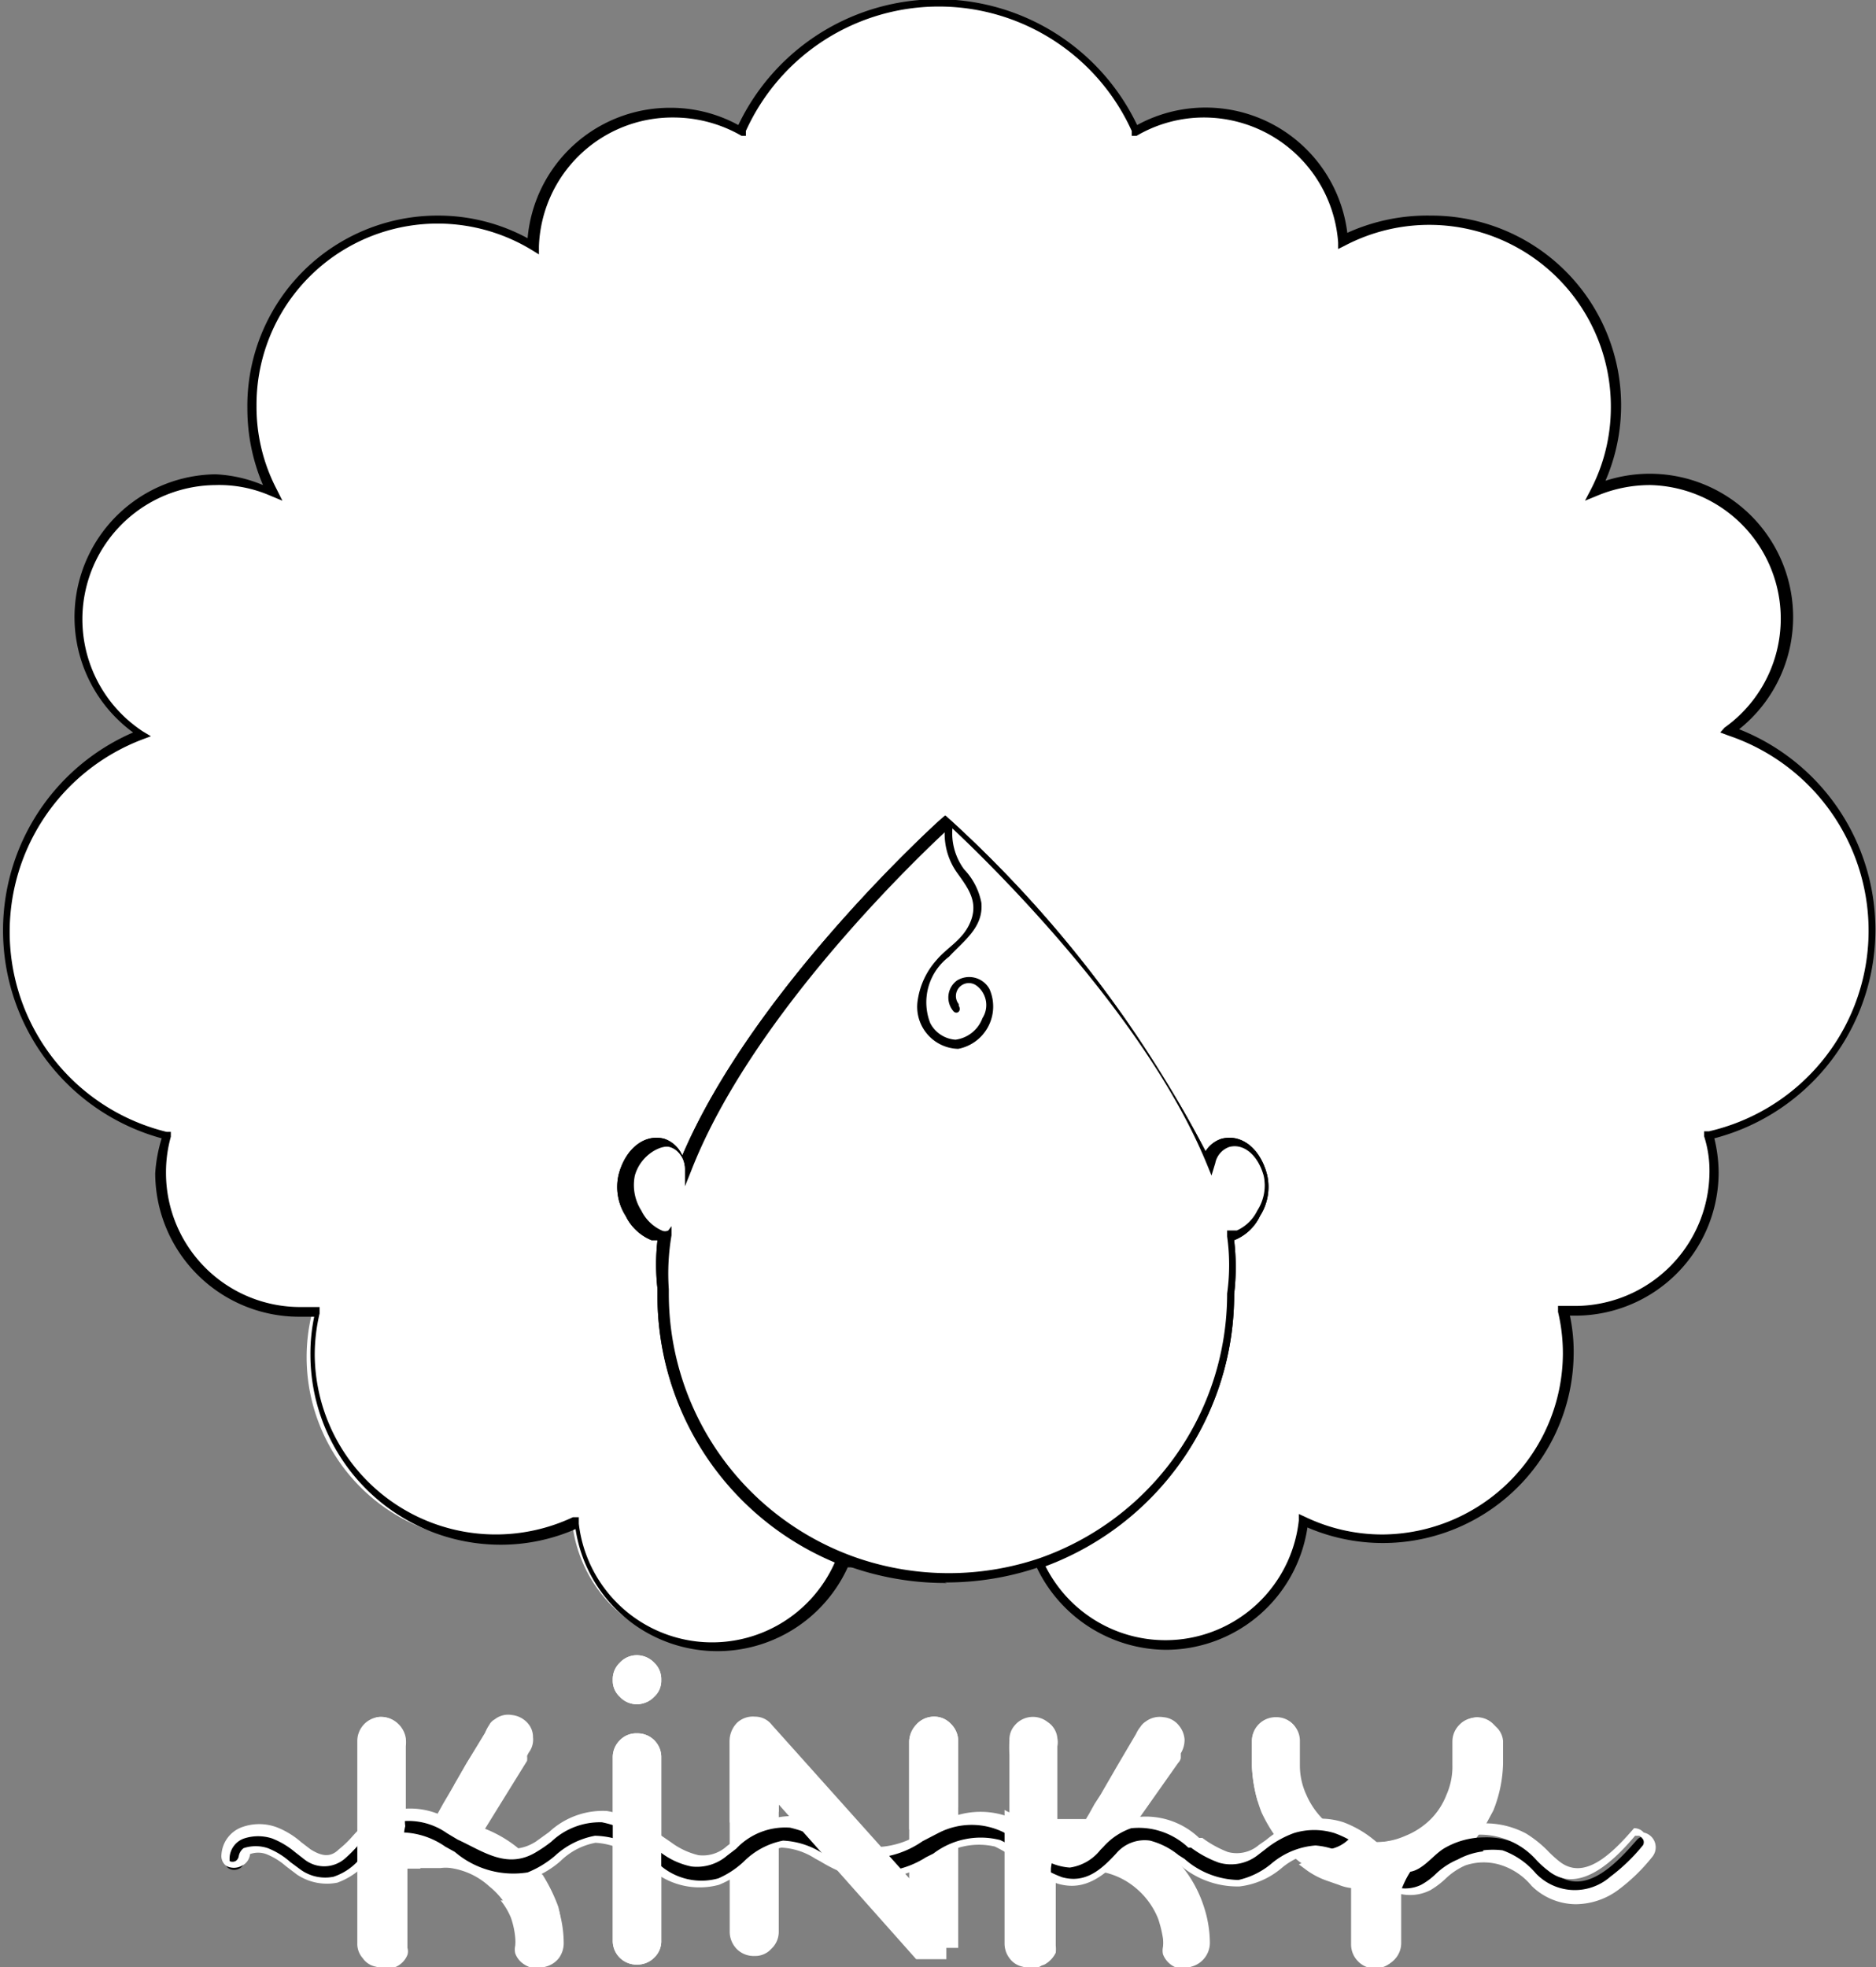 <svg xmlns="http://www.w3.org/2000/svg" viewBox="0 0 34.81 36.5"><rect x="0" y="0" width="34.81" height="36.5" fill="#808080" stroke="none"/><defs><style>.cls-1{fill:#fff;}</style></defs><g id="Capa_2" data-name="Capa 2"><g id="Capa_4" data-name="Capa 4"><path class="cls-1" d="M31.71,21.07a2.61,2.61,0,0,1,.09.69,2.57,2.57,0,0,1-2.57,2.57H29a3.5,3.5,0,0,1,.1.8,3.45,3.45,0,0,1-3.45,3.43,3.49,3.49,0,0,1-1.48-.33,2.58,2.58,0,0,1-4.91.79,5.29,5.29,0,0,0,3.58-5,4,4,0,0,0-.05-1.08h.1a1,1,0,0,0,.56-1.12c-.13-.46-.45-.68-.75-.59a.46.46,0,0,0-.31.35c-1.22-2.95-4.41-5.94-4.8-6.29l0,0c-.15.13-3.66,3.33-4.89,6.46a.55.55,0,0,0-.34-.48c-.3-.09-.62.13-.75.59a1,1,0,0,0,.56,1.12.22.22,0,0,0,.18,0,4.32,4.32,0,0,0-.06,1h0V24a5.28,5.28,0,0,0,3.57,5l-.31,0a2.58,2.58,0,0,1-4.93-.73,3.39,3.39,0,0,1-1.46.32A3.41,3.41,0,0,1,5.8,24.32H5.54A2.57,2.57,0,0,1,3,21.76a2.32,2.32,0,0,1,.1-.7,3.91,3.91,0,0,1-.46-7.45A2.57,2.57,0,0,1,4,8.88a2.45,2.45,0,0,1,1,.23A3.45,3.45,0,0,1,9.87,4.57,2.56,2.56,0,0,1,12.44,2.1a2.51,2.51,0,0,1,1.3.35,4,4,0,0,1,7.32,0,2.51,2.51,0,0,1,1.3-.35,2.57,2.57,0,0,1,2.57,2.4,3.39,3.39,0,0,1,1.62-.41,3.45,3.45,0,0,1,3.07,5,2.61,2.61,0,0,1,1-.21,2.57,2.57,0,0,1,1.46,4.69,3.91,3.91,0,0,1-.38,7.5Z"/><path d="M21.63,30.61A2.68,2.68,0,0,1,19.2,29l0-.08.08,0A5.2,5.2,0,0,0,22.77,24a3.81,3.81,0,0,0,0-1.06l0-.11h.18a.78.78,0,0,0,.38-.37.86.86,0,0,0,.12-.64c-.11-.4-.38-.61-.64-.54a.4.4,0,0,0-.26.3l-.07.23-.09-.22c-1.19-2.89-4.3-5.83-4.75-6.25-.47.43-3.66,3.43-4.81,6.37l-.12.3,0-.32c0-.22-.14-.37-.29-.41s-.53.14-.64.53a.88.88,0,0,0,.12.65.78.78,0,0,0,.38.37.14.14,0,0,0,.12,0l.16-.08,0,.17a4.22,4.22,0,0,0-.05,1V24a5.19,5.19,0,0,0,3.51,4.91l.78.27-.82-.1-.25,0a2.66,2.66,0,0,1-5.05-.71,3.46,3.46,0,0,1-1.39.29,3.53,3.53,0,0,1-3.53-3.52,3.35,3.35,0,0,1,.07-.71H5.54a2.67,2.67,0,0,1-2.66-2.66A2.8,2.8,0,0,1,3,21.12a4,4,0,0,1-.53-7.53A2.65,2.65,0,0,1,4,8.8,2.58,2.58,0,0,1,4.88,9a3.61,3.61,0,0,1-.29-1.42A3.53,3.53,0,0,1,8.12,4a3.48,3.48,0,0,1,1.67.42A2.65,2.65,0,0,1,12.44,2a2.62,2.62,0,0,1,1.26.32,4.1,4.1,0,0,1,7.4,0,2.65,2.65,0,0,1,3.9,2A3.59,3.59,0,0,1,26.55,4a3.52,3.52,0,0,1,3.24,4.92,2.66,2.66,0,0,1,2.48,4.61,4,4,0,0,1-.46,7.59,2.72,2.72,0,0,1,.08.63,2.66,2.66,0,0,1-2.66,2.66h-.1a3.2,3.2,0,0,1,.07.7,3.54,3.54,0,0,1-4.94,3.23A2.66,2.66,0,0,1,21.63,30.61ZM19.4,29.06a2.49,2.49,0,0,0,4.7-.85v-.12l.11.05a3.31,3.31,0,0,0,1.45.33A3.37,3.37,0,0,0,29,25.12a3.33,3.33,0,0,0-.09-.78l0-.11h.32a2.5,2.5,0,0,0,2.49-2.49,2.07,2.07,0,0,0-.1-.66l0-.09.09,0a3.82,3.82,0,0,0,.37-7.34l-.16-.06L32,13.5A2.48,2.48,0,0,0,30.63,9a2.53,2.53,0,0,0-1,.2l-.22.09.11-.21a3.31,3.31,0,0,0,.37-1.52,3.37,3.37,0,0,0-4.94-3l-.12.06V4.5a2.5,2.5,0,0,0-2.49-2.32,2.47,2.47,0,0,0-1.25.34l-.09,0,0-.09a3.93,3.93,0,0,0-7.16,0l0,.09-.08,0a2.53,2.53,0,0,0-1.26-.34A2.48,2.48,0,0,0,10,4.57v.15l-.13-.08A3.36,3.36,0,0,0,4.76,7.53a3.3,3.3,0,0,0,.37,1.54l.11.22L5,9.19A2.37,2.37,0,0,0,4,9a2.49,2.49,0,0,0-1.35,4.57l.15.09-.16.06A3.82,3.82,0,0,0,3.09,21l.08,0,0,.09a2.46,2.46,0,0,0-.09.67,2.49,2.49,0,0,0,2.48,2.49l.25,0h.12l0,.12a3.33,3.33,0,0,0-.09.78,3.36,3.36,0,0,0,4.79,3l.11,0v.12a2.49,2.49,0,0,0,4.75.72A5.36,5.36,0,0,1,12.2,24v-.09a4,4,0,0,1,0-.9l-.11,0a.92.92,0,0,1-.48-.45,1,1,0,0,1-.13-.77c.13-.49.49-.76.85-.66a.56.56,0,0,1,.33.31c1.33-3.12,4.78-6.23,4.82-6.26l.06-.05.09.08a22.23,22.23,0,0,1,4.74,6.15.55.55,0,0,1,.29-.23c.37-.1.72.17.85.66a1,1,0,0,1-.13.77.89.89,0,0,1-.48.45h0a4.32,4.32,0,0,1,0,1A5.38,5.38,0,0,1,19.4,29.06Z"/><path class="cls-1" d="M10.46,36.05a.47.47,0,0,1-.09.28.45.45,0,0,1-.25.16.42.42,0,0,1-.31,0,.4.4,0,0,1-.21-.23.32.32,0,0,1,0-.14.77.77,0,0,0,0-.15,1.53,1.53,0,0,0-.08-.37A1.45,1.45,0,0,0,9.08,35a1.35,1.35,0,0,0-.71-.34.71.71,0,0,0-.2,0H7.56s0,0,0,0V36s0,.09,0,.14a.22.22,0,0,1,0,.13.41.41,0,0,1-.21.22.39.39,0,0,1-.3,0,.38.38,0,0,1-.25-.16.4.4,0,0,1-.1-.28V32.29A.45.45,0,0,1,7,31.86a.45.45,0,0,1,.35.09.47.47,0,0,1,.18.3.76.76,0,0,1,0,.15v1.35h.52l.07-.1.1-.18.1-.17.33-.57L9,32.17A.57.57,0,0,1,9.08,32a.24.24,0,0,1,.1-.1.4.4,0,0,1,.32-.08.45.45,0,0,1,.3.16.38.38,0,0,1,.09.25.4.4,0,0,1-.06.26.41.41,0,0,0-.05.09.36.36,0,0,1,0,.09L9,33.93a2.32,2.32,0,0,1,.59.34,3.1,3.1,0,0,1,.46.5,3.14,3.14,0,0,1,.3.61A2.18,2.18,0,0,1,10.46,36.05Z"/><path class="cls-1" d="M11.82,31.62a.43.43,0,0,1-.32-.14.4.4,0,0,1-.13-.31.42.42,0,0,1,.13-.32.43.43,0,0,1,.32-.14.45.45,0,0,1,.32.14.42.42,0,0,1,.13.32.4.4,0,0,1-.13.31A.45.45,0,0,1,11.82,31.62Zm0,.54a.44.44,0,0,1,.45.45V36a.42.42,0,0,1-.13.32.44.44,0,0,1-.32.13.44.44,0,0,1-.45-.45V32.61a.44.44,0,0,1,.13-.32A.42.42,0,0,1,11.82,32.16Z"/><path class="cls-1" d="M17.32,31.85a.42.42,0,0,1,.32.13.45.45,0,0,1,.14.32v3.75h0v.09h0v0a0,0,0,0,1,0,0h0a0,0,0,0,1,0,0h0v0h0v0h0l0,0h0v0l0,0H17v0h0l-2.55-2.86v2.56a.43.43,0,0,1-.14.32.4.4,0,0,1-.31.13.44.44,0,0,1-.33-.13.46.46,0,0,1-.13-.32V32.3h0v0h0a.49.49,0,0,1,.14-.29.43.43,0,0,1,.33-.11.39.39,0,0,1,.31.15l2.55,2.86V32.3A.48.48,0,0,1,17,32,.44.44,0,0,1,17.32,31.85Z"/><path class="cls-1" d="M22.45,36.05a.46.46,0,0,1-.35.44.43.43,0,0,1-.31,0,.43.43,0,0,1-.21-.23.32.32,0,0,1,0-.14.76.76,0,0,0,0-.15,2.22,2.22,0,0,0-.09-.37,1.43,1.43,0,0,0-.38-.54,1.38,1.38,0,0,0-.72-.34.68.68,0,0,0-.2,0h-.6s0,0,0,0V36.1a.65.65,0,0,1,0,.13.5.5,0,0,1-.21.22.42.42,0,0,1-.31,0,.4.4,0,0,1-.25-.16.45.45,0,0,1-.09-.28V32.83c0-.09,0-.18,0-.27a2.44,2.44,0,0,1,0-.27.4.4,0,0,1,.1-.28.44.44,0,0,1,.61-.06.4.4,0,0,1,.18.3.38.38,0,0,1,0,.15v1.35h.53l.06-.1.1-.18.11-.17.33-.57.33-.56a.57.57,0,0,1,.08-.13.32.32,0,0,1,.1-.1.43.43,0,0,1,.33-.08.41.41,0,0,1,.29.16.46.46,0,0,1,.1.25.48.48,0,0,1-.07.26l0,.09a.19.19,0,0,1-.05.09L21,33.93a2.26,2.26,0,0,1,.58.34,2.7,2.7,0,0,1,.46.5,2.31,2.31,0,0,1,.3.61A2.19,2.19,0,0,1,22.45,36.05Z"/><path class="cls-1" d="M27.4,31.86a.44.44,0,0,1,.44.44v.47a2.48,2.48,0,0,1-.18.87,2.54,2.54,0,0,1-.5.74,3,3,0,0,1-.34.28,1.47,1.47,0,0,1-.39.21L26.2,35A.94.94,0,0,1,26,35v1.05a.44.44,0,0,1-.44.44.42.42,0,0,1-.32-.13.44.44,0,0,1-.13-.31V35a.86.86,0,0,1-.23-.06l-.23-.08a1.47,1.47,0,0,1-.39-.21,3.07,3.07,0,0,1-.35-.28,2.84,2.84,0,0,1-.5-.74,2.6,2.6,0,0,1-.18-.87V32.3a.44.44,0,0,1,.45-.44A.42.42,0,0,1,24,32a.43.43,0,0,1,.12.31v.44a1.3,1.3,0,0,0,.12.55,1.46,1.46,0,0,0,1.32.88,1.38,1.38,0,0,0,.56-.12,1.41,1.41,0,0,0,.46-.3,1.31,1.31,0,0,0,.3-.46,1.29,1.29,0,0,0,.11-.55V32.3a.44.44,0,0,1,.13-.31A.42.42,0,0,1,27.4,31.86Z"/><path d="M4.54,34.45c0-.17.32-.13.42-.1a2.62,2.62,0,0,1,.6.4.86.86,0,0,0,.68.13,1.14,1.14,0,0,0,.54-.38,1.21,1.21,0,0,1,.58-.42,1.42,1.42,0,0,1,.86.25c.48.28,1,.68,1.6.49.44-.14.75-.63,1.22-.67s.78.31,1.1.52a1.32,1.32,0,0,0,1.17.26c.43-.15.72-.66,1.19-.69a1.23,1.23,0,0,1,.66.21,3.51,3.51,0,0,0,.68.32,1.77,1.77,0,0,0,1.34-.23c.39-.21.85-.5,1.31-.32s.72.57,1.16.69.82-.18,1.14-.49a.61.61,0,0,1,.56-.21,1.48,1.48,0,0,1,.53.27,1.79,1.79,0,0,0,1.14.45c.54-.07.85-.64,1.43-.64s.85.53,1.33.73a.77.77,0,0,0,.68-.05,5.17,5.17,0,0,1,.66-.46,1.24,1.24,0,0,1,.74,0,1.6,1.6,0,0,1,.62.44A1.13,1.13,0,0,0,30,35a3.58,3.58,0,0,0,.62-.61c.15-.17-.1-.43-.25-.25-.34.39-.94,1.06-1.5.63a4.34,4.34,0,0,0-.61-.51,1.43,1.43,0,0,0-.73-.17,1.48,1.48,0,0,0-.71.19c-.22.12-.41.42-.67.45s-.46-.19-.63-.33a2,2,0,0,0-.64-.4A1.4,1.4,0,0,0,24,34a2.37,2.37,0,0,0-.68.41.7.7,0,0,1-.65.14,2.57,2.57,0,0,1-.56-.31A1.39,1.39,0,0,0,21,33.86a1.25,1.25,0,0,0-.56.37.87.87,0,0,1-.57.35,1,1,0,0,1-.58-.25,3.77,3.77,0,0,0-.57-.38,1.46,1.46,0,0,0-1.32,0c-.41.2-.87.55-1.35.46s-.86-.48-1.35-.56-.86.24-1.25.53a.77.77,0,0,1-.6.19,1.89,1.89,0,0,1-.54-.25,2.89,2.89,0,0,0-1.11-.58c-.53-.06-.87.31-1.27.56-.57.37-1.09-.06-1.59-.34A1.32,1.32,0,0,0,6.83,34c-.18.15-.32.34-.5.49a.5.5,0,0,1-.63,0,2.73,2.73,0,0,0-.62-.4.89.89,0,0,0-.58,0,.5.5,0,0,0-.33.43c0,.23.34.23.37,0Z"/><path class="cls-1" d="M29.24,35.33a1.18,1.18,0,0,1-.82-.34l0,0a1.22,1.22,0,0,0-.55-.38,1.06,1.06,0,0,0-.68,0,1.26,1.26,0,0,0-.36.24,1.58,1.58,0,0,1-.29.22.83.83,0,0,1-.75,0,2.09,2.09,0,0,1-.53-.34,1.24,1.24,0,0,0-.77-.37h0a1.29,1.29,0,0,0-.71.3A1.47,1.47,0,0,1,23,35a1.63,1.63,0,0,1-1.12-.41l-.1-.07a1.4,1.4,0,0,0-.47-.24.54.54,0,0,0-.49.19l0,0c-.33.31-.67.63-1.19.48a2,2,0,0,1-.67-.37,2.48,2.48,0,0,0-.5-.32,1.32,1.32,0,0,0-1.1.24l-.15.07a1.83,1.83,0,0,1-1.4.24,2.8,2.8,0,0,1-.58-.27l-.11-.06a1.26,1.26,0,0,0-.62-.2,1.25,1.25,0,0,0-.63.35,1.66,1.66,0,0,1-.53.34,1.38,1.38,0,0,1-1.24-.27l-.2-.14a1.35,1.35,0,0,0-.85-.37,1.25,1.25,0,0,0-.65.34,1.76,1.76,0,0,1-.56.33,1.79,1.79,0,0,1-1.49-.39l-.18-.1a1.2,1.2,0,0,0-.8-.24.89.89,0,0,0-.47.33l-.06.06a1.36,1.36,0,0,1-.58.41,1,1,0,0,1-.75-.15l-.21-.16a1.25,1.25,0,0,0-.36-.22.44.44,0,0,0-.3,0s0,0,0,0a.27.27,0,0,1-.16.22.3.3,0,0,1-.28,0,.23.23,0,0,1-.09-.22.58.58,0,0,1,.38-.5.94.94,0,0,1,.64,0,1.53,1.53,0,0,1,.46.28l.17.13c.22.14.38.15.53,0a1.88,1.88,0,0,0,.25-.24,3,3,0,0,1,.25-.25,1.4,1.4,0,0,1,1.64,0l.21.12c.43.27.84.52,1.3.23l.25-.18a1.46,1.46,0,0,1,1.07-.39,2.18,2.18,0,0,1,1,.45l.19.13a1.39,1.39,0,0,0,.51.24.66.66,0,0,0,.53-.17l.16-.12a1.47,1.47,0,0,1,1.16-.43,2.41,2.41,0,0,1,.7.29,2,2,0,0,0,.64.28,1.61,1.61,0,0,0,1-.3l.3-.16a1.52,1.52,0,0,1,1.39-.05,3.35,3.35,0,0,1,.44.29l.14.1a.94.94,0,0,0,.53.24.78.78,0,0,0,.46-.28l.05,0a1.33,1.33,0,0,1,.59-.39,1.43,1.43,0,0,1,1.2.38l.06,0a2,2,0,0,0,.47.26.63.63,0,0,0,.58-.13l.13-.09a1.83,1.83,0,0,1,.58-.33,1.4,1.4,0,0,1,.86,0,2,2,0,0,1,.66.41l.07,0a.52.52,0,0,0,.89,0,1.57,1.57,0,0,1,.25-.2,1.61,1.61,0,0,1,1.52,0,2.16,2.16,0,0,1,.4.32,2.09,2.09,0,0,0,.22.2c.45.35.95-.12,1.38-.62A.23.23,0,0,1,30.5,34a.28.28,0,0,1,.16.45,3.41,3.41,0,0,1-.64.62A1.34,1.34,0,0,1,29.24,35.33Zm-1.72-1a1.49,1.49,0,0,1,.36,0,1.45,1.45,0,0,1,.62.43l0,0a1,1,0,0,0,1.38.06,3.4,3.4,0,0,0,.61-.59.12.12,0,0,0,0-.1s-.05-.07-.08-.07,0,0-.07,0c-.29.34-1,1.14-1.61.65a1.7,1.7,0,0,1-.24-.22,1.4,1.4,0,0,0-1.05-.45,1.44,1.44,0,0,0-.66.18,1.21,1.21,0,0,0-.23.18.88.88,0,0,1-.48.28.86.86,0,0,1-.63-.3l-.07,0a1.75,1.75,0,0,0-.61-.37,1.28,1.28,0,0,0-.75,0,1.86,1.86,0,0,0-.53.3l-.13.1a.81.81,0,0,1-.73.15,2,2,0,0,1-.52-.28l-.05,0a1.34,1.34,0,0,0-1.06-.36,1.23,1.23,0,0,0-.52.35l-.05.05a.88.88,0,0,1-.57.33,1.08,1.08,0,0,1-.63-.26l-.15-.11a2.31,2.31,0,0,0-.42-.27,1.34,1.34,0,0,0-1.24,0l-.29.15a1.74,1.74,0,0,1-1.12.31,2.11,2.11,0,0,1-.69-.29,2.14,2.14,0,0,0-.65-.27,1.25,1.25,0,0,0-1,.39l-.17.13a.86.86,0,0,1-.66.2,1.4,1.4,0,0,1-.57-.26l-.2-.14a2.09,2.09,0,0,0-.89-.42,1.31,1.31,0,0,0-.94.36,2.4,2.4,0,0,1-.26.18c-.55.35-1,0-1.48-.22l-.2-.12A1.24,1.24,0,0,0,6.88,34l-.23.23a2.29,2.29,0,0,1-.27.27.59.59,0,0,1-.73,0l-.18-.14a1.51,1.51,0,0,0-.42-.25.84.84,0,0,0-.52,0,.4.4,0,0,0-.27.36,0,0,0,0,0,0,.06.13.13,0,0,0,.11,0,.13.13,0,0,0,.06-.09h0a.24.24,0,0,1,.09-.15.71.71,0,0,1,.45,0,1.41,1.41,0,0,1,.42.26l.19.14a.78.78,0,0,0,.61.13,1.09,1.09,0,0,0,.51-.36l0-.06A1,1,0,0,1,7.34,34a1.45,1.45,0,0,1,.92.26l.18.1a1.67,1.67,0,0,0,1.35.38,1.84,1.84,0,0,0,.51-.31,1.49,1.49,0,0,1,.74-.37,1.53,1.53,0,0,1,1,.4l.19.13a1.17,1.17,0,0,0,1.1.26,1.66,1.66,0,0,0,.47-.31,1.41,1.41,0,0,1,.73-.39,1.49,1.49,0,0,1,.71.22l.11.06a3.06,3.06,0,0,0,.55.26,1.71,1.71,0,0,0,1.28-.23l.14-.07a1.45,1.45,0,0,1,1.24-.25,2.73,2.73,0,0,1,.54.34,2.09,2.09,0,0,0,.61.35c.44.12.73-.15,1-.44l0,0a.69.69,0,0,1,.63-.24,1.4,1.4,0,0,1,.53.27l.11.07a1.55,1.55,0,0,0,1,.39,1.45,1.45,0,0,0,.62-.31,1.43,1.43,0,0,1,.81-.33h0a1.4,1.4,0,0,1,.88.41,2.58,2.58,0,0,0,.49.32.68.68,0,0,0,.59,0,1.26,1.26,0,0,0,.27-.2,1.33,1.33,0,0,1,.41-.27A1.31,1.31,0,0,1,27.52,34.35Z"/><path class="cls-1" d="M19.54,34.46a.77.77,0,0,1,0-.71h0v-.32a.65.65,0,0,1-.54.25.69.69,0,0,1-.36-.1v2.47a.45.45,0,0,0,.09.28.4.4,0,0,0,.25.16.42.42,0,0,0,.31,0,.5.5,0,0,0,.21-.22.65.65,0,0,0,0-.13V34.67a0,0,0,0,1,0,0A1.34,1.34,0,0,1,19.54,34.46Z"/><path class="cls-1" d="M23.38,33.33a.66.66,0,0,1,.65-.45h.06s0-.1,0-.15V32.3A.43.43,0,0,0,24,32a.42.42,0,0,0-.32-.13.44.44,0,0,0-.45.44v.47a2.85,2.85,0,0,0,.11.65Z"/><path class="cls-1" d="M27.71,32a.4.4,0,0,0-.31-.13.42.42,0,0,0-.32.13.44.44,0,0,0-.13.31v.44a1.29,1.29,0,0,1-.11.55,1.31,1.31,0,0,1-.3.46,1.41,1.41,0,0,1-.46.3,1.38,1.38,0,0,1-.56.12,1.45,1.45,0,0,1-.47-.08.68.68,0,0,1-.52.22h-.11a.61.61,0,0,1-.32.27l.12.09a1.47,1.47,0,0,0,.39.21l.23.08a.86.86,0,0,0,.23.06v1.05a.44.44,0,0,0,.13.31.42.42,0,0,0,.32.13.44.44,0,0,0,.44-.44v-.3A.78.78,0,0,1,26,35a.66.66,0,0,1,.17-.29,1.09,1.09,0,0,1,.39-.41l.21-.08a.66.66,0,0,1,.61-.35l.18,0,.15-.28a2.48,2.48,0,0,0,.18-.87V32.3A.4.4,0,0,0,27.71,32Z"/><path class="cls-1" d="M11.82,31.62a.43.43,0,0,1-.32-.14.4.4,0,0,1-.13-.31.42.42,0,0,1,.13-.32.43.43,0,0,1,.32-.14.45.45,0,0,1,.32.14.42.42,0,0,1,.13.32.4.4,0,0,1-.13.31A.45.45,0,0,1,11.82,31.62Zm0,.54a.44.44,0,0,1,.45.45V36a.42.42,0,0,1-.13.32.44.44,0,0,1-.32.13.44.44,0,0,1-.45-.45V32.61a.44.44,0,0,1,.13-.32A.42.42,0,0,1,11.82,32.16Z"/><path class="cls-1" d="M17.5,33.53a.78.78,0,0,1,.28,0V32.3a.45.45,0,0,0-.14-.32.42.42,0,0,0-.32-.13A.44.44,0,0,0,17,32a.48.48,0,0,0-.13.32v1.63A.67.67,0,0,1,17.5,33.53Z"/><path class="cls-1" d="M17,35a.69.69,0,0,1-.11-.13L14.32,32a.39.39,0,0,0-.31-.15.43.43,0,0,0-.33.11.49.49,0,0,0-.14.29h0v1.57a.65.65,0,0,1,.56-.28.75.75,0,0,1,.35.08v-.14L17,36.35l0,0h.56l0,0v0h0l0,0h0v0h0v0h0a0,0,0,0,0,0,0h0a0,0,0,0,0,0,0v0h0v-.09h0V35.7h-.12A.67.67,0,0,1,17,35Z"/><path class="cls-1" d="M9.8,32a.45.45,0,0,0-.3-.16.4.4,0,0,0-.32.08.24.24,0,0,0-.1.1.57.57,0,0,0-.08.13l-.34.56-.24.42a.66.66,0,0,1,.6.51l.14,0,.57-1a.36.36,0,0,0,0-.09.41.41,0,0,1,.05-.09.4.4,0,0,0,.06-.26A.38.38,0,0,0,9.8,32Z"/><path class="cls-1" d="M7.52,33.88a.52.52,0,0,1,0-.17V32.4a.76.76,0,0,0,0-.15.47.47,0,0,0-.18-.3A.45.45,0,0,0,7,31.86a.45.45,0,0,0-.37.43v3.76a.4.4,0,0,0,.1.28.38.38,0,0,0,.25.16.39.39,0,0,0,.3,0,.41.41,0,0,0,.21-.22.22.22,0,0,0,0-.13c0-.05,0-.09,0-.14V34.67s0,0,0,0h.32l0,0A.73.73,0,0,1,7.52,33.88Z"/><path class="cls-1" d="M10.36,35.38a3.14,3.14,0,0,0-.3-.61h0a.67.67,0,0,1-.67.49h-.1a1.29,1.29,0,0,1,.19.32,1.53,1.53,0,0,1,.08.37.77.77,0,0,1,0,.15.32.32,0,0,0,0,.14.4.4,0,0,0,.21.23.42.42,0,0,0,.31,0,.45.45,0,0,0,.25-.16.47.47,0,0,0,.09-.28A2.18,2.18,0,0,0,10.36,35.38Z"/><path class="cls-1" d="M26,35.07a1.71,1.71,0,0,1,.18-.36l-.28-.1-.12.23S25.81,35.2,26,35.07Z"/><path class="cls-1" d="M22.91,22.92h-.1A4,4,0,0,1,22.86,24a5.28,5.28,0,0,1-5.29,5.28A5.18,5.18,0,0,1,15.85,29a5.28,5.28,0,0,1-3.57-5v-.09h0a4.32,4.32,0,0,1,.06-1,.22.22,0,0,1-.18,0,1,1,0,0,1-.56-1.12c.13-.46.45-.68.75-.59a.55.55,0,0,1,.34.48c1.23-3.13,4.74-6.33,4.89-6.46l0,0c.39.35,3.58,3.34,4.8,6.29a.46.46,0,0,1,.31-.35c.3-.09.62.13.75.59A1,1,0,0,1,22.91,22.92Z"/><path d="M17.57,29.37A5.34,5.34,0,0,1,12.2,24v-.09a4,4,0,0,1,0-.9l-.11,0a.92.92,0,0,1-.48-.45,1,1,0,0,1-.13-.77c.13-.49.49-.76.85-.66a.56.56,0,0,1,.33.31c1.33-3.12,4.78-6.23,4.82-6.26l.06-.05.09.08a22.23,22.23,0,0,1,4.74,6.15.55.55,0,0,1,.29-.23c.37-.1.72.17.85.66a1,1,0,0,1-.13.77.89.89,0,0,1-.48.45h0a4.32,4.32,0,0,1,0,1,5.34,5.34,0,0,1-5.37,5.35Zm-5.11-6.62,0,.17a4.22,4.22,0,0,0-.05,1V24a5.19,5.19,0,0,0,3.51,4.91,5.25,5.25,0,0,0,3.37,0A5.2,5.2,0,0,0,22.77,24a3.81,3.81,0,0,0,0-1.06l0-.11h.18a.78.78,0,0,0,.38-.37.86.86,0,0,0,.12-.64c-.11-.4-.38-.61-.64-.54a.4.4,0,0,0-.26.3l-.07.23-.09-.22c-1.19-2.89-4.3-5.83-4.75-6.25-.47.43-3.66,3.43-4.81,6.37l-.12.3,0-.32c0-.22-.14-.37-.29-.41s-.53.14-.64.53a.88.88,0,0,0,.12.65.78.78,0,0,0,.38.37.14.14,0,0,0,.12,0Z"/><path d="M17.79,18.63a.24.24,0,0,1,.32-.35.45.45,0,0,1,.12.61.62.62,0,0,1-.5.4.57.57,0,0,1-.47-.31,1.06,1.06,0,0,1,.35-1.23c.29-.31.64-.55.6-1a1.23,1.23,0,0,0-.32-.62,1.13,1.13,0,0,1-.21-.83c0-.1-.13-.1-.14,0a1.25,1.25,0,0,0,.21.88c.2.28.4.53.27.89s-.44.5-.64.74a1.42,1.42,0,0,0-.35.74.78.78,0,0,0,.75.91.8.8,0,0,0,.58-1.11.43.43,0,0,0-.6-.16.39.39,0,0,0-.07.57c.06.07.16,0,.1-.1Z"/></g></g></svg>